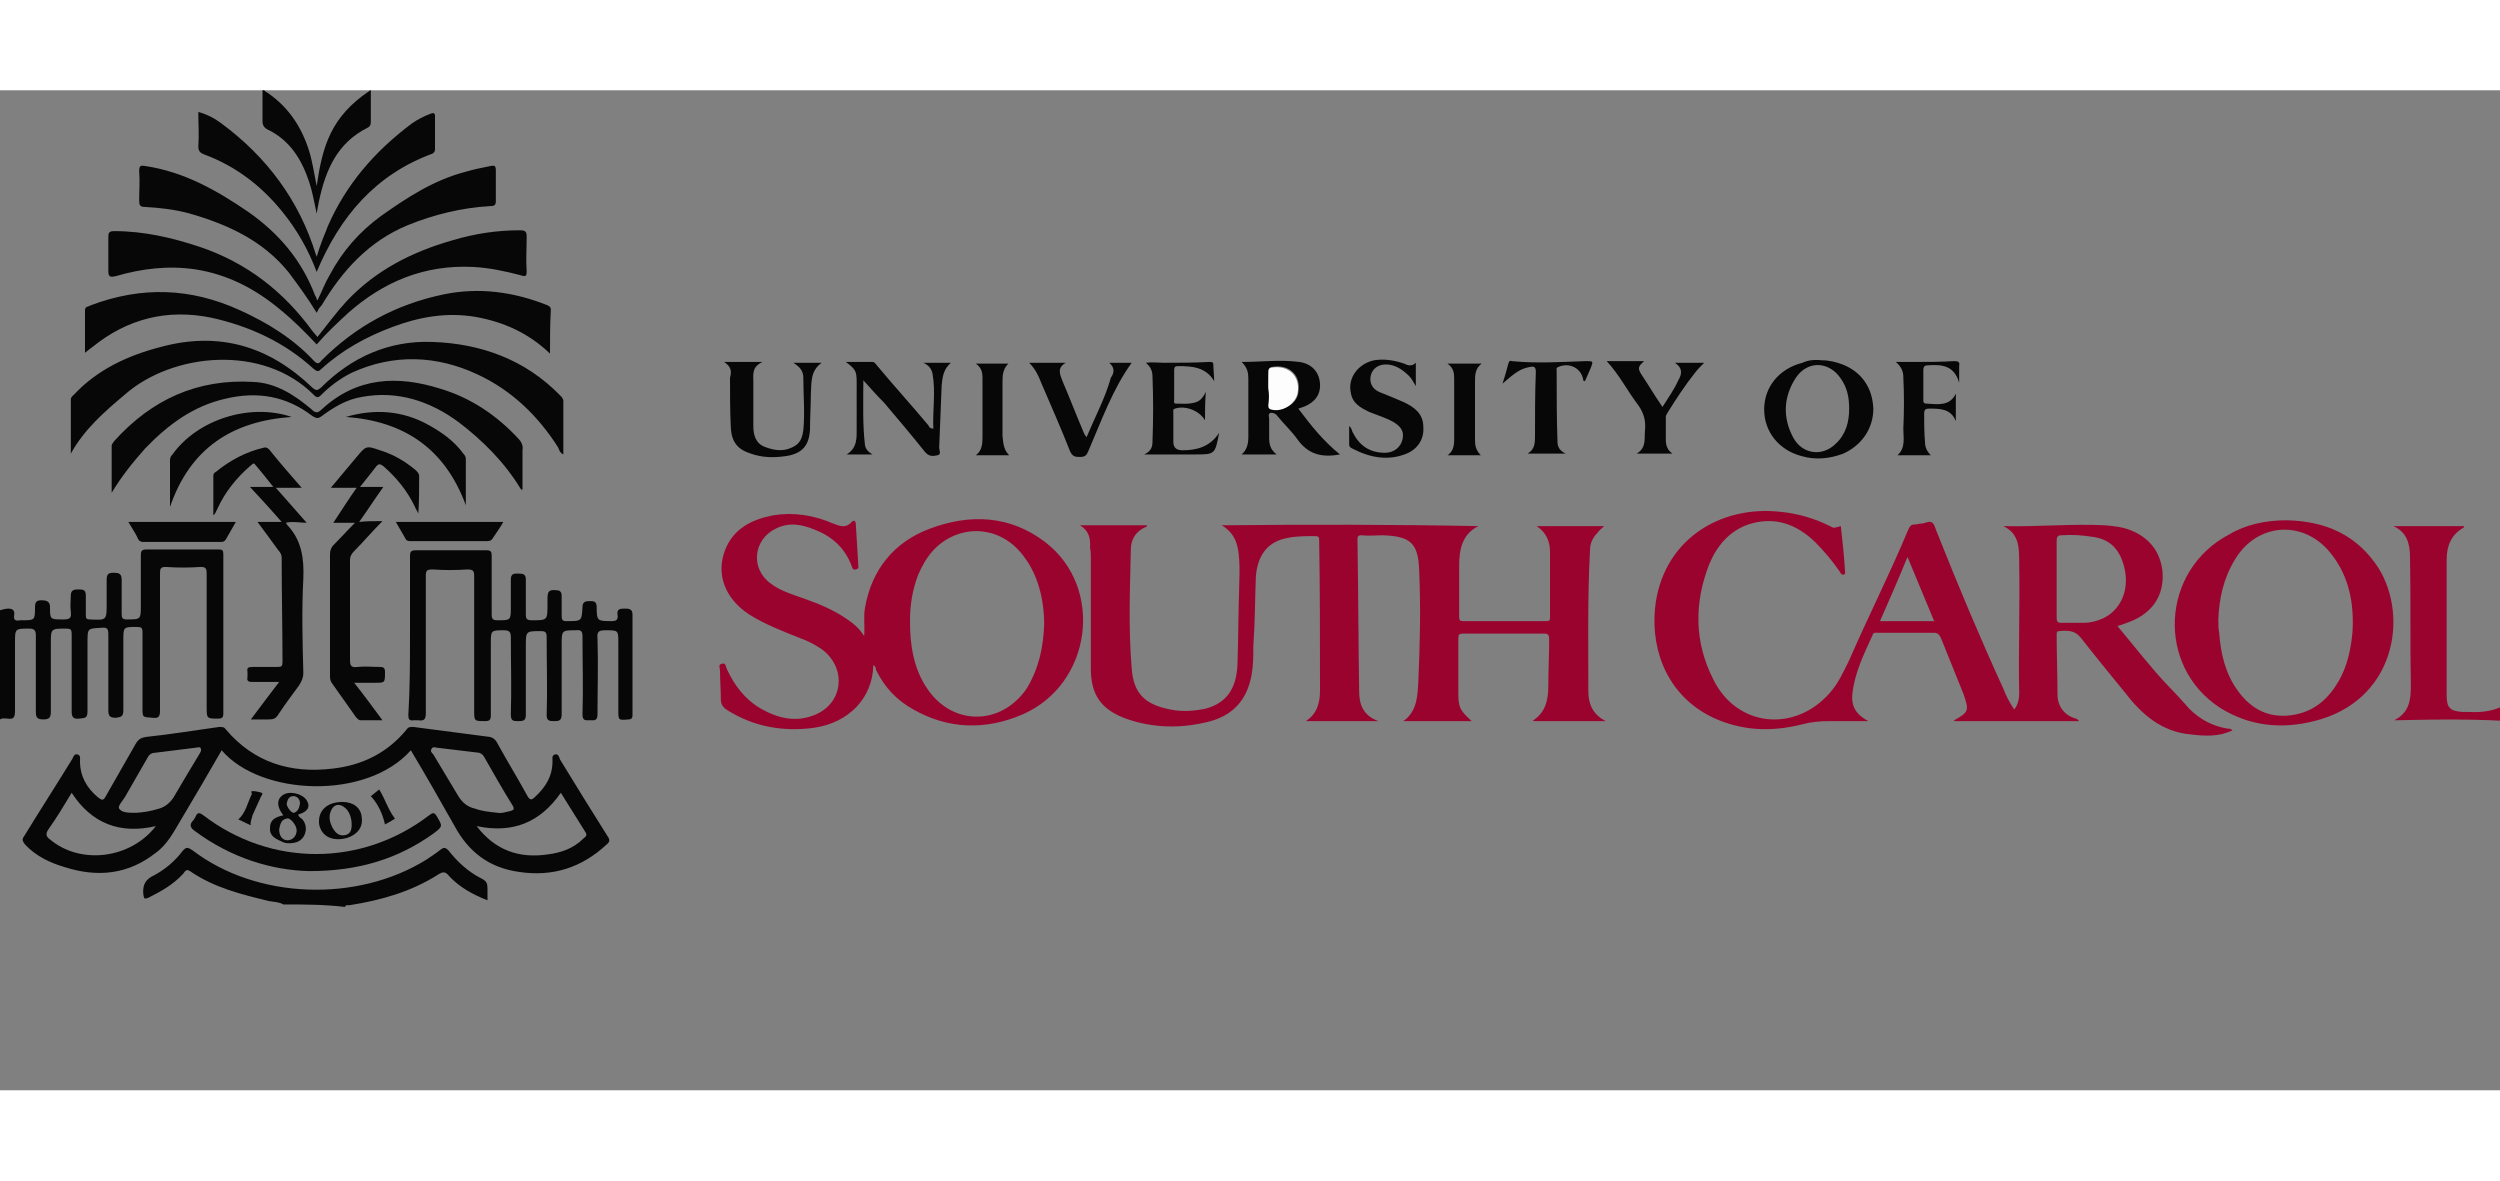<?xml version="1.0" encoding="UTF-8"?>
<svg id="Layer_1" xmlns="http://www.w3.org/2000/svg" width="360px" height="170px" viewBox="0 0 300 120" ><rect x="0" y="0" width="300" height="120" fill="#808080" stroke="none"/><style>.st0{fill:#9b032f}.st1{fill:#070707}.st2{fill:#fefdfd}</style><g id="vqrJIi.tif"><path class="st0" d="M360 75.7h-9.1c.1-.1.1-.1.1-.2 1.7-.9 1.9-1.3 1.1-3.1-.9-2.2-1.8-4.5-2.7-6.7-.2-.5-.4-.7-.9-.7h-6.6c-.3 0-.6-.1-.7.3-.9 2-2 4-2.3 6.2-.2 1.7-.2 3.1 1.5 4h-6.9c-.4 0-.5-.3-.7-.5-4.9-5.9-9.8-11.9-14.7-17.8-.2-.3-.5-.6-.8-.9-.2.3-.1.6-.1.9v13.9c0 2.4.5 3.2 2.8 4.4h-6.8c0-.2.1-.2.2-.3 1.4-.8 2-2 2-3.5 0-3.7.1-7.4.1-11.1v-5.7c0-.5-.1-.9-.6-1.3-.7-.6-1.4-1-2.1-1.5.2-.3.4-.2.6-.2h5.4c.5 0 .8.2 1.2.6l13.2 15.9c.1.2.3.3.5.6.1-1.2.1-2.3.1-3.4 0-3.1.2-6.2.1-9.4-.1-1.6-.3-3.2-1.7-4.3h5.5c-1.5 1.1-1.9 2.6-2 4.3-.1 1.3-.1 2.5-.2 3.8-.2 4.3-.3 8.6-.2 12.9v.7c.8-.9 1.2-1.7 1.6-2.6 2.8-6.2 5.6-12.5 8.4-18.7.2-.4.3-.5.7-.6.7-.1 1.5-.5 2-.3.5.3.6 1.2.9 1.8 2.5 6.1 5 12.2 7.8 18.2.4.9.9 1.8 1.5 2.6.4.5.9 1 1.6 1.1.2.5.2.6.2.6zM345.4 56c-1.1 2.6-2.2 5.1-3.3 7.7h5.9c.4 0 .6-.1.4-.5-1-2.4-2-4.7-3-7.2z"/><path class="st1" d="M0 62.4c.3-.1.7-.2 1-.2.5 0 .8.2.7.8-.1.6.2.7.7.6h.2c1.6 0 1.6 0 1.6-1.6 0-.7.3-.8.8-.8s1 .1 1 .8c0 1.5 0 1.5 1.6 1.5.7 0 1-.1.9-.9-.1-.7 0-1.4 0-2 0-.7.5-.7.9-.7.5 0 .9 0 .9.7V63c0 .4.1.5.5.5 2 .1 2 .1 2-1.9v-2.9c0-.7.3-.8.8-.8s1 0 1 .8v4.2c0 .4.1.6.6.6 1.7 0 1.7 0 1.7-1.7v-6c0-.5.1-.7.7-.7h8.6c.5 0 .6.1.6.6v19.1c0 .5-.2.6-.6.6-1.4 0-1.4 0-1.4-1.4V58c0-.6-.1-.8-.7-.8-1.4.1-2.8.1-4.2 0-.6 0-.7.2-.7.7v16.5c0 .7-.1 1-.9.9-1.2-.1-1.2 0-1.2-1.2v-9c0-.6-.1-.7-.7-.7-1.6 0-1.6 0-1.6 1.6v8.4c0 .8-.3.8-.9.9-.7 0-.9-.2-.9-.9v-9.1c0-.6-.1-.9-.8-.8-1.7.1-1.7 0-1.7 1.8v8.2c0 .9-.3.8-1 .9-.8.1-.9-.3-.9-.9v-9.2c0-.6-.1-.7-.7-.7-1.8 0-1.8 0-1.8 1.8v8.1c0 .7-.1 1-.9 1-.9 0-.9-.4-.9-1.1v-9c0-.6-.2-.8-.8-.8-1.7 0-1.7 0-1.7 1.7v8.2c0 .8-.2 1-.9.9-.3 0-.6-.1-.9.1V62.4zM34 97.7c-.5-.3-1.1-.3-1.7-.4-3.3-.8-6.6-1.6-9.5-3.6-.4-.3-.6 0-.8.3-1.2 1.3-2.6 2.1-4.2 2.9-.5.2-.5.1-.6-.4-.1-1.1.2-1.8 1.3-2.3 1.3-.7 2.5-1.7 3.4-2.9.5-.6.7-.4 1.2-.1 7.7 5.9 19.8 6.3 28.1 1.1.6-.4 1.2-.8 1.7-1.2.4-.3.6-.2.9.1 1.1 1.4 2.4 2.6 4 3.4.6.3.7.6.7 1.2v1.4c-1.8-.7-3.4-1.6-4.6-2.9-.4-.5-.7-.6-1.3-.2-3.3 2.1-6.9 3.1-10.7 3.7-.2 0-.4-.1-.5.2-2.5-.3-4.9-.3-7.4-.3zM44.5 0v3.7c0 .3 0 .6-.4.8-3.6 1.8-5 5-5.8 8.7-.1.5-.2 1-.3 1.6-.3-1.4-.5-2.6-.9-3.8-.9-2.7-2.3-5-5-6.3-.4-.2-.6-.5-.6-1V0h.2c.1.1.2.2.4.3 2.5 1.7 4.1 4.1 5 7 .4 1.3.6 2.7.9 4.2.7-4.8 1.7-8.3 6.3-11.4.1-.1.1-.1.2-.1z"/><path class="st0" d="M241.7 74.3c.5-.6.6-1.3.6-2-.1-5.2.1-10.5 0-15.7 0-1.7 0-3.4-1.9-4.3 4.1.1 8.2-.3 12.2-.1 1.1.1 2.1.2 3.1.6 2.2.9 3.5 2.5 3.8 4.9.2 2.5-.8 4.4-2.9 5.6-.7.4-1.6.7-2.5 1 2.1 2.5 4 5 6.2 7.3.8.8 1.6 1.7 2.4 2.6 1.3 1.3 2.8 2.1 4.6 2.4.2 0 .4 0 .6.2-1.6.8-3.3.7-5 .5-3.4-.3-5.8-2.3-7.8-4.9-1.8-2.2-3.6-4.4-5.4-6.7-.7-.9-1.6-.9-2.6-.8-.3 0-.3.2-.3.4 0 2.4.1 4.8.1 7.2 0 1.4.8 2.5 2.2 2.9.1 0 .2.1.4.3h-15v-.1c1.8-1 1.8-1.2 1.1-3.2-.9-2.2-1.8-4.5-2.7-6.7-.2-.4-.4-.6-.8-.6h-6.7c-.3 0-.6-.1-.7.3-1 2.2-2.1 4.4-2.4 6.9-.2 1.6.4 2.6 1.9 3.4h-4.7c-1.1 0-2.2.1-3.3.4-3.6.9-7.1.8-10.6-.8-5.3-2.5-7.5-7.8-7-13.1.8-8.1 7.7-12.5 15.2-11.6 2 .2 4 .8 5.8 1.7.5.3.5.2 1.3 0 .2 1.8.4 3.6.5 5.4 0 .1.1.3-.1.4-.3.1-.4-.1-.5-.3-.9-1.3-1.9-2.5-3-3.6-2.3-2.2-4.9-3.1-8-2.1-2.3.8-3.8 2.6-4.7 4.8-1.8 4.6-1.8 9.3.5 13.8 2.8 5.7 9.7 6.4 13.9 1.7 1.1-1.2 1.7-2.6 2.4-4 2.3-5.3 4.9-10.4 7.1-15.7.2-.4.3-.6.8-.6.2 0 .5-.1.7-.1.5 0 1-.4 1.4-.1.3.3.4.9.6 1.3 2.5 6.3 5.1 12.5 7.9 18.6.3.8.7 1.6 1.3 2.5zm5.1-15.7v4.7c0 .4.1.6.5.6h2.8c.8 0 1.5-.2 2.2-.5 2.2-1 3.3-3.5 2.6-6.2-.5-2-1.6-3.3-3.7-3.6-1.3-.2-2.5-.3-3.8-.2-.5 0-.6.2-.6.7v4.5zM228.9 56c-1.1 2.7-2.2 5.2-3.3 7.7h6.5c-1.1-2.6-2.1-5.1-3.2-7.7zM129.6 52.2h8c.1.1 0 .2-.1.2-1.2.5-1.8 1.5-1.8 2.7-.1 4.7-.3 9.5.1 14.2.2 3.1 1.6 4.4 4.6 5 1.4.3 2.9.2 4.3-.1 2.5-.7 3.7-2.4 3.8-5.4.1-3 .1-6.1.2-9.1 0-1.1.1-2.3 0-3.4-.1-1.6-.4-3.1-2.1-4.1 10.4-.1 20.6-.1 30.8.1-2 1-2.3 2.9-2.3 4.8v6.1c0 .4.1.5.5.5h9.9c.3 0 .5 0 .5-.4v-7.9c0-1.2-.4-2.3-1.6-3.1h8.1c-.3.3-.6.5-.8.8-.6.6-.9 1.3-.9 2.1-.3 5.6-.2 11.3-.2 16.9 0 1.5.5 2.8 2.1 3.6H184v-.1c1.5-1 1.8-2.5 1.8-4.2 0-1.8.1-3.7.1-5.5 0-.5-.1-.7-.6-.7h-9.7c-.5 0-.6.1-.6.6v6.5c0 1.8.2 2.1 1.6 3.4h-8.2c1.7-1.2 1.7-3.1 1.8-4.8.2-4.4.3-8.8.1-13.3-.1-3.3-1.1-4.1-4.4-4.2-.8 0-1.7.1-2.5 0-.5 0-.5.2-.5.6.1 6 .1 12 .2 18.1 0 1.5.4 2.9 2.3 3.6h-8.7c1.4-.9 1.7-2.3 1.7-3.7 0-6 0-12-.1-18 0-.3 0-.5-.5-.5-1.1 0-2.2 0-3.2.2-2.4.4-3.7 2-3.9 4.7-.1 2.8-.1 5.5-.3 8.3 0 1.1 0 2.3-.2 3.4-.5 2.9-2.1 4.8-4.9 5.6-3.4.9-6.8.9-10.2-.3-3-1.1-4.2-2.9-4.2-6V56.2c0-.4 0-.9-.1-1.3.1-1.2-.2-2.1-1.2-2.7z"/><path class="st0" d="M104.8 69c-.1 4-3 6.9-7.1 7.5-3.7.5-7.2-.1-10.4-2.1-.5-.3-.8-.7-.8-1.3 0-1.2-.1-2.3-.1-3.5 0-.3-.3-.7.3-.8.4-.1.4.4.5.6.9 2 2.2 3.7 4.1 4.8 2.1 1.2 4.3 1.7 6.6.7 3.2-1.4 3.7-5.3 1-7.6-.9-.7-1.9-1.2-3-1.6-2-.8-4.1-1.6-6-2.8-2.9-1.9-4-4.8-2.9-7.7 1-2.6 3.2-3.7 5.8-4.2 2.5-.4 4.9 0 7.2 1 .8.3 1.5.6 2.2-.2.3-.3.5-.1.5.3.1 1.6.2 3.2.3 4.9 0 .2.1.4-.3.5-.4.1-.4-.2-.5-.4-.8-2.2-2.4-3.6-4.5-4.4-1.5-.6-3-.9-4.6-.1-2.7 1.3-3.1 4.8-.6 6.6 1.2.9 2.6 1.3 4 1.8 1.7.6 3.4 1.3 4.9 2.3.9.6 1.7 1.2 2.3 2.2.1-1.2-.1-2.3.1-3.4.8-4.6 3.5-7.9 7.8-9.5 4.8-1.8 9.6-1.6 13.8 1.6 7.2 5.5 5.6 17.1-2.7 20.7-4.4 1.9-8.9 1.8-13.1-.6-2-1.1-3.5-2.7-4.5-4.8 0-.1 0-.4-.3-.5zm20.5-4.9c0-3.1-.8-6-2.4-8.1-2-2.8-5.3-3.8-8.3-2.6-2.2.9-3.5 2.6-4.4 4.7-.7 1.8-1 3.6-1 5.6 0 2.8.4 5.6 2 8 3 4.6 8.9 4.6 12 .1 1.5-2.5 2-5 2.1-7.7z"/><path class="st1" d="M49.3 79.2c-5.3 6-18 5.5-22.7 0-1.6 2.8-3.2 5.5-4.8 8.2-.9 1.5-1.7 3.1-3.1 4.1-3.3 2.6-7 3-11 1.7-1.7-.5-3.4-1.3-4.7-2.7-.3-.4-.4-.6-.1-1 1.9-3.1 3.9-6.2 5.8-9.3.1-.2.2-.6.6-.5.4.1.3.5.3.8 0 1.8.8 3.2 2.1 4.3.5.4.7.5 1-.1l3.6-6.3c.3-.5.6-.7 1.2-.8 2.9-.3 5.9-.8 8.8-1.2.4 0 .6 0 .8.3 3.4 4 7.8 5.3 12.8 4.7 3.6-.4 6.6-1.9 8.9-4.7.2-.3.4-.3.8-.3 3.1.4 6.1.8 9.2 1.2.4.1.6.3.8.6 1.2 2.2 2.5 4.3 3.7 6.5.3.5.5.5.9.1 1.3-1.2 2.1-2.5 2.1-4.3 0-.3-.1-.7.3-.8.4-.1.5.3.6.6 1.9 3.1 3.8 6.2 5.7 9.2.3.4.3.7-.1 1-3 2.8-6.5 3.9-10.5 3.3-3.6-.5-6.1-2.4-7.8-5.6-1.7-3-3.4-6-5.2-9zm7.9 9.1c2.2 2.9 5.1 3.9 8.5 3.4 1.6-.2 3.1-.7 4.3-1.9.2-.2.5-.3.3-.7l-3-4.8c-2.5 3.6-5.8 4.9-10.1 4zm-38.5 0c-4.3 1-7.7-.3-10.1-4-.9 1.5-1.8 3-2.8 4.4-.4.6-.2.9.2 1.2 3.7 3.1 9.7 2.3 12.7-1.6zm-2.6-1.6c1 0 2-.2 3-.5.7-.2 1.3-.7 1.7-1.3 1-1.7 2-3.4 3.1-5.2.1-.2.3-.4.2-.7-.1-.3-.4-.1-.7-.1l-4.8.6c-.4 0-.7.2-.9.6-.9 1.6-1.8 3.1-2.7 4.7-.3.5-.9 1.1-.7 1.4.3.5 1.2.5 1.8.5zm43.6 0c.5.1 1-.1 1.5-.2.4-.1.6-.2.3-.7-1.2-1.9-2.3-3.9-3.4-5.8-.1-.2-.3-.4-.6-.5-1.7-.2-3.3-.4-5-.6-.2 0-.5-.2-.7.1-.2.3 0 .5.2.7 1 1.7 2 3.3 3 5 .5.8 1.1 1.3 2 1.5.8.3 1.7.4 2.7.5z"/><path class="st0" d="M274.4 51.6c4.6.1 8.4 1.7 11 5.7 3.7 5.9 2 16-7.7 18.4-4 1-7.8.6-11.3-1.6-7.7-5-7.1-16.5 1.1-20.8 2-1.2 4.4-1.7 6.9-1.7zm-8.2 11.9c0 .5 0 1.1.1 1.6.2 2.5.7 4.8 2.2 6.9 1.7 2.4 4 3.5 7 2.9 2.4-.5 4-2 5.2-4.1 1-1.8 1.4-3.7 1.6-5.8.2-3.4-.4-6.6-2.5-9.3-3.2-4.2-8.9-3.9-11.6.6-1.4 2.3-1.9 4.7-2 7.2z"/><path class="st1" d="M49.2 65.3v-9.4c0-.5.1-.7.7-.7h8.5c.5 0 .6.2.6.6v7.1c0 .6.2.7.7.7 1.6 0 1.6 0 1.6-1.6v-3.3c0-.8.5-.7 1-.7s.8.1.8.7v4.2c0 .5.1.7.7.7 1.9 0 1.9 0 1.9-1.9V61c0-.9.2-1.1 1.1-1 .4 0 .6.2.6.7v2.4c0 .4.1.6.5.6h.2c1.7 0 1.7 0 1.8-1.7 0-.7.5-.7.9-.7s.8 0 .8.7c0 1.7.1 1.7 1.8 1.7.6 0 .8-.2.7-.8-.1-.7.4-.7.9-.7.4 0 .9 0 .9.7V75c0 .4-.2.5-.5.5-1.2.1-1.2.1-1.2-1.1v-8.1c0-1.5 0-1.5-1.5-1.5-.8 0-1.1.1-1 1 .1 3 0 6.1 0 9.1 0 .8-.4.7-.9.7s-.9.1-.9-.7c.1-3.1 0-6.2 0-9.3 0-.6-.1-.9-.8-.8-1.7 0-1.7 0-1.7 1.8v8.3c0 .8-.4.8-.9.8s-.9 0-.9-.7c.1-3.1 0-6.2 0-9.4 0-.6-.2-.7-.7-.7-1.8 0-1.8 0-1.8 1.8v8.2c0 .7-.2.8-.9.8-.6 0-.9 0-.9-.8.1-3.1 0-6.2 0-9.3 0-.6-.2-.8-.8-.8-1.6 0-1.6 0-1.6 1.6V75c0 .6-.2.7-.7.7-1.3 0-1.3 0-1.3-1.3V58.3c0-.6-.1-.8-.8-.8-1.4.1-2.8.1-4.2 0-.6 0-.8.1-.8.7v16.5c0 .8-.2 1-.9.9h-.6c-.5.1-.6-.2-.6-.6.2-3.3.2-6.5.2-9.7zM8.5 43.6v-6.5c0-.3.3-.5.4-.6 2.8-3 6.5-4.7 10.4-5.7 7-1.9 13-.1 18.2 4.9.5.4.6.3 1 0 3.7-3.7 8.2-5.7 13.4-5.5 5.8.2 11.1 2.1 15.3 6.4.2.2.4.4.4.7v6.4c-.4-.2-.5-.5-.6-.8-2.4-3.8-5.6-6.9-9.7-8.8-4.9-2.3-10.1-2.5-15.1-.2-1.4.7-2.6 1.6-3.7 2.7-.3.3-.5.3-.8 0-6.1-6.2-17-5.1-22.7-.1-2.5 2.1-4.9 4.2-6.5 7.1zM38 26.7c-1.1-1.8-2.2-3.3-3.4-4.9-3.1-3.8-7.3-5.7-11.8-7-1.8-.5-3.6-.7-5.4-.8-.6 0-.7-.2-.7-.8 0-1.2.1-2.3 0-3.5 0-.7.2-.7.8-.6 4.6.7 8.5 2.9 12.3 5.5 3.7 2.6 6.4 5.8 8 10 .1.2.2.3.2.5l.1.1c.5-1 .9-2.1 1.5-3.1 1.5-2.8 3.5-5.1 6.1-7 3.1-2.2 6.3-4.3 10.1-5.3 1-.3 2-.5 3-.7.5-.1.7-.1.7.5v3.7c0 .5-.2.6-.7.6-3.4.2-6.7 1-9.9 2.3-4.6 1.9-7.8 5.4-10.3 9.6-.3.3-.4.5-.6.9z"/><path class="st1" d="M38 30.5c-1.4-1.5-2.8-2.9-4.4-4.2-3-2.5-6.3-4.2-10.1-4.8-3.3-.5-6.5-.1-9.6.8-.8.2-.9 0-.9-.7v-4c0-.5.1-.7.7-.7 3.6 0 7 .8 10.3 1.9 5.6 1.9 10 5.3 13.5 10.1.2.2.4.5.6.7 1.2-1.5 2.3-3 3.5-4.3 3.5-3.7 7.8-5.9 12.7-7.3 2.7-.8 5.3-1.2 8.1-1.2.7 0 .8.2.8.8 0 1.4-.1 2.7 0 4.1 0 .6-.1.7-.7.5-1.9-.5-3.8-.9-5.7-1-5.9-.3-10.8 1.8-15 5.5-1.3 1.2-2.6 2.4-3.8 3.8z"/><path class="st1" d="M66 31.6c-2.6-2.5-5.6-3.8-8.9-4.4-3.5-.6-6.8 0-10 1.2s-6.1 2.8-8.6 5.1c-.4.4-.6.1-.9-.1-3.5-3.2-7.7-5.1-12.2-6.1-5.3-1.1-10.1.1-14.3 3.5-.3.2-.5.4-.9.7v-5.1c0-.5.4-.4.7-.6 6.1-2.3 12-2.1 17.9.6 3.3 1.5 6.4 3.4 8.9 6.1.4.4.6.3.9-.1 4.1-4.1 8.9-6.7 14.6-7.9 4.3-.9 8.5-.3 12.5 1.3.2.1.4.2.4.5-.1 1.9-.1 3.5-.1 5.3zM13.4 48.3v-5.6c0-.3.2-.4.3-.6 4.5-5 10-7.5 16.7-7.1 2.7.1 5 1.6 7 3.3.4.4.7.5 1.2 0 4.2-3.9 9.1-4.1 14.2-2.5 3.7 1.1 6.8 3.2 9.4 6 .4.4.6.9.5 1.4v4.7c-.2.1-.2-.1-.3-.2-1.9-3.1-4.5-5.7-7.4-7.9-3.4-2.5-7.3-3.8-11.6-3-1.8.3-3.3 1.2-4.8 2.3-.4.3-.6.3-1.1 0-3.1-2.4-6.6-3-10.4-2.1-4 .9-7 3.2-9.7 6-1.5 1.7-2.8 3.3-4 5.3z"/><path class="st0" d="M287.3 75.6c1.8-.9 2-2.4 2-4.1-.1-5.2 0-10.4-.1-15.5 0-1.6-.4-3-2-3.7h8.5c0 .1 0 .1-.1.2-1.4.8-2 2.1-2 3.8v16.3c0 1.5.4 1.9 1.9 2h.8c3.4.2 5.8-1.1 7.2-4.3.2-.4.2-.3.6-.7.1.5-.1 1-.2 1.4l-.9 4.2c-.1.3-.1.6-.6.6-5.1-.4-10-.3-15.1-.2z"/><path class="st1" d="M45.9 51.7c-1.3 1.3-2.3 2.5-3.4 3.6-.3.3-.5.6-.5 1.1v12c0 .7.2.9.9.8.9-.1 1.8 0 2.7 0 .4 0 .6.1.6.6 0 1.3 0 1.3-1.2 1.3h-2.5c1.2 1.5 2.2 2.9 3.4 4.5h-2.6c-.3 0-.4-.2-.6-.4-1-1.4-1.9-2.7-2.9-4.1-.2-.3-.2-.6-.2-.9V55.7c0-.4.1-.8.4-1.1.8-.8 1.6-1.7 2.6-2.7H40c1-1.5 1.8-2.8 2.8-4.2h-3.1c1.1-1.3 2.1-2.5 3.1-3.7 1.1-1.3 1.1-1.4 2.8-.8 1.6.5 3 1.3 4.3 2.4.2.2.4.4.4.7 0 1.5 0 3-.1 4.5-.1-.3-.3-.5-.4-.8-.9-1.9-2.2-3.5-3.8-4.9-.4-.3-.6-.3-.9.1-.6.8-1.2 1.5-1.9 2.4H46c-1 1.4-1.9 2.8-2.9 4.2.9-.1 1.7-.1 2.8-.1zM34.3 51.9c.1.1.1.2.2.3 1.7 1.8 2 4 1.9 6.4-.2 3.8-.1 7.5 0 11.3 0 .6-.2 1-.5 1.5-.9 1.2-1.7 2.3-2.5 3.5-.3.5-.6.6-1.2.6h-2.1c1.1-1.5 2.2-2.9 3.4-4.5h-3.2c-.5 0-.7-.1-.6-.6v-.6c-.1-.5.1-.6.6-.6h3c.5 0 .6-.1.6-.6 0-4.1-.1-8.3-.1-12.5 0-.4-.2-.7-.4-.9-.8-1.1-1.6-2.2-2.5-3.4h2.9c-1.3-1.5-2.5-2.8-3.8-4.2h2.8c-.8-1-1.5-1.9-2.2-2.7-.2-.3-.4.1-.6.2-1.6 1.4-3 3.1-3.9 5.1l-.3.6-.2.2v-4.7c0-.3.1-.4.3-.5 1.7-1.4 3.6-2.4 5.7-2.9.3-.1.5 0 .7.2 1.2 1.5 2.5 3 3.9 4.6h-3.1c1.3 1.5 2.5 2.8 3.7 4.2-.8 0-1.7-.2-2.5 0zM38 21.8c-1-2.7-2.4-5.1-4.1-7.2-2.5-3.1-5.6-5.5-9.4-6.9-.5-.2-.7-.4-.7-1 .1-1.3 0-2.7 0-4.1 1.1.3 2 .8 2.8 1.4 5.4 4 9.3 9.2 11.3 15.7 0 .1.1.1.1.3.2-.7.4-1.3.6-1.8.2-.6.5-1.2.7-1.8C41.5 11.3 45 7.3 49.4 4c.7-.5 1.5-.9 2.3-1.2.3-.1.5-.1.5.3v4c0 .2-.1.4-.3.5-6.8 2.5-11.1 7.5-13.9 14.2z"/><path class="st0" d="M311.6 75.7h-7.7c1.9-1 1.8-2.6 1.8-4.2 0-5.2 0-10.3.1-15.5 0-1.5-.1-2.8-1.8-3.8h7.6v.1c-1.4.8-1.7 2.2-1.7 3.7v16.1c-.1 1.5.4 2.8 1.7 3.6z"/><path class="st1" d="M37.1 93.7c-4.5-.1-9.4-1.6-13.7-4.8-.6-.4-.7-.8-.2-1.3.1-.1.2-.3.3-.5.2-.5.5-.4.9-.1 8.1 6.2 19 6.2 27.1 0 .4-.3.6-.4.9.1.7 1.2.8 1.2-.4 2.1-4.2 3-8.9 4.5-14.9 4.5zM160.8 43.7c-2.2.4-3.8 0-5.1-1.8-.7-1-1.6-1.8-2.4-2.8-.2-.3-.5-.4-.8-.4-.4.1-.2.5-.2.7v2.3c0 .7.1 1.4.9 2H149c.9-.8.8-1.8.8-2.8v-6.3c0-.7-.1-1.3-.8-2 2.4 0 4.6-.3 6.9 0 1.5.2 2.4 1.2 2.5 2.6.1 1.5-.8 2.5-2.6 3 1.5 2 3 3.9 5 5.5zm-8.6-8s.1 0 0 0c.1.6.1 1.3.1 2 0 .2 0 .4.3.5 1.3.4 3-.5 3.2-1.9.4-2.1-1.1-3.5-3.2-3.1-.4.1-.3.3-.3.5-.1.7-.1 1.4-.1 2zM218.6 32.4c.9 0 1.7.2 2.5.5 2.3.9 3.6 2.8 3.7 5.3 0 2.4-1.4 4.4-3.6 5.4-1.6.6-3.3.8-5 .3-2.7-.7-4.5-2.9-4.5-5.6 0-2.7 1.8-4.9 4.6-5.6.6-.3 1.4-.4 2.3-.3zm3.3 5.8c0-1.5-.3-2.6-1-3.6-1.4-2.1-4-2.2-5.4-.1-1.5 2.3-1.6 4.8-.3 7.2 1.1 2 3.5 2.3 5.1.7 1.2-1.1 1.6-2.6 1.6-4.2zM103.6 34.8c0 2.8-.1 5.3.2 7.8.1.5.4.8.9 1.1h-3.1c1.3-.8 1.2-2 1.2-3.2v-5.4c0-1.4-.1-1.6-1.3-2.5h3.2c.3 0 .4.3.6.5 2 2.4 4.1 4.7 6.1 7.1.1.2.2.4.6.4-.1-2.2.3-4.4-.1-6.6-.1-.5-.4-1-1.1-1.3h3.3c-.9.8-1 1.7-1.1 2.7l-.3 7.5c0 .3.3.8-.2.9-.5.1-1 .2-1.5-.4-1.6-2-3.2-3.9-4.9-5.9-.8-.8-1.6-1.7-2.5-2.7zM86.9 32.6h4.6c-1.3.6-1.1 1.5-1.1 2.4v5.3c0 1.1.3 2.1 1.4 2.5 1.3.5 2.5.6 3.7-.2.6-.4.8-1.1.9-1.8.2-2.1 0-4.2 0-6.3 0-.8-.4-1.3-1.2-1.8h3.4c-1.4 1-1.2 2.4-1.3 3.8 0 1.4-.1 2.8-.1 4.2-.1 1.9-.9 2.9-2.9 3.2-1.4.2-2.8.2-4.2-.3-1.6-.5-2.3-1.4-2.4-3.1-.1-2-.1-4-.1-6 .2-.7.2-1.3-.7-1.9zM169.9 32.7v2.8c-.3-.5-.5-.9-.8-1.2-.8-.8-1.7-1.4-2.8-1.4-.9 0-1.6.5-1.8 1.3-.2.8.1 1.6 1 2 1 .4 2 .8 2.9 1.2 1.3.6 2.4 1.4 2.4 3 .1 1.4-.6 2.6-2 3.2-2.2.9-4.4.5-6.5-.6-.2-.1-.4-.2-.4-.5v-2.2c.3.2.3.5.4.7.8 1.6 2 2.5 3.9 2.5 1.1 0 1.9-.7 2.1-1.6.2-.9-.1-1.5-1.1-2.1-.9-.5-1.9-.8-2.9-1.2-1-.5-2-1-2.2-2.3-.4-1.8.9-3.5 2.8-3.9 1.2-.2 2.4 0 3.6.4.4.2.9.4 1.4-.1zM144.6 39.6c-.7-1.2-2.4-1.8-3.6-1.4-.3.1-.2.3-.2.4v3.6c0 .7.4 1 1.1 1 1.7 0 3.3-.4 4.4-2.1-.5 2.6-.5 2.6-2.9 2.6h-6.1c.9-.4 1-1 1-1.6.1-2.6.1-5.2 0-7.7 0-.7-.2-1.2-.8-1.7.8-.1 1.5 0 2.2 0 1.8 0 3.6 0 5.4-.1.3 0 .5 0 .5.3 0 .6.1 1.3.1 2-1-1.7-2.7-1.8-4.3-1.8-.4 0-.5.1-.5.5v3.5c0 .2-.1.5.2.5.8 0 1.7.1 2.5-.2.5-.2.8-.6 1.1-1.2-.1 1.2-.1 2.3-.1 3.4zM133.1 32.7h2.7c-2.3 3.2-3.6 6.9-5.2 10.6-.2.5-.4.7-1 .7-.5 0-.9 0-1.2-.7-1.1-2.8-2.3-5.5-3.5-8.3-.3-.8-.7-1.6-1.4-2.3h4.4c-1.1.6-.7 1.4-.4 2.2.9 2.1 1.7 4.2 2.6 6.3.1.1.1.3.3.4 1-2.4 2.2-4.6 2.9-7.1.5-.7.4-1.3-.2-1.8zM180.3 35.2c.3-.9.5-1.6.7-2.4.1-.3.2-.4.4-.3 3 .3 6 .1 8.9 0 .9 0 .9 0 .6.8-.2.5-.5 1.1-.7 1.6-.1 0-.2 0-.2-.1-.2-1.4-1.6-2.2-3-1.6-.3.1-.2.3-.2.5 0 2.8 0 5.7.1 8.5 0 .6.3 1.1 1 1.4h-4.6c.9-.5.9-1.3.9-2.2 0-2.5 0-5 .1-7.6 0-.6-.2-.7-.7-.6-1.1.2-1.7.6-3.3 2zM201 32.7h3.5c-.4.4-.8.8-1.1 1.2-1.2 1.5-2.3 3.2-3.3 4.8-.1.2-.2.3-.2.5V42c0 .6.2 1.2.8 1.6h-4.3c1.2-.7.9-1.8 1-2.8.1-1.1-.1-2-.8-3-1.3-1.7-2.3-3.7-3.8-5.3h4.5c-.8.7-.8.9-.2 1.8.8 1.2 1.5 2.4 2.4 3.7.7-1.1 1.4-2.1 1.9-3.2.4-.7.6-1.4-.4-2.1zM234.7 36.4v3.3c-.6-1.5-1.9-1.5-3.2-1.5-.4 0-.6.1-.6.6 0 1.1 0 2.3.1 3.4 0 .6.2 1.1.7 1.6h-4c1-.9.7-2.1.7-3.2.1-2.1.1-4.1 0-6.2 0-.6-.2-1.2-.9-1.8h2.4c1.5 0 3.1 0 4.6-.1.5 0 .7.1.6.6v2c-.6-2.1-2.1-2.2-3.7-2.1-.4 0-.6.1-.6.6v3.5c0 .3 0 .5.4.5 1.4.1 2.8.3 3.5-1.2zM35 39.2c-7.2.5-12.2 3.8-14.6 10.8v-5.6c0-.3.1-.5.3-.7 3-4.2 9.3-6.2 14.3-4.5zM41.5 39.2c3.4-1 6.8-.8 10 1 1.6.9 3 1.9 4.1 3.4.2.2.3.4.3.7v5.5c-2.5-6.8-7.4-10.1-14.4-10.6zM177.7 43.8h-4c.9-.6.8-1.6.8-2.4v-6.9c0-.6-.1-1.2-.8-1.7h4.1c-.8.6-.8 1.4-.8 2.2v7c0 .6.1 1.2.7 1.8zM15.4 51.8h12.9l-1.2 2.1c-.2.3-.4.3-.7.3h-9.1c-.3 0-.5 0-.7-.3-.3-.7-.8-1.4-1.2-2.1zM47.5 51.8h12.9c-.4.7-.9 1.4-1.3 2-.2.3-.4.3-.7.3h-9.2c-.3 0-.5-.1-.6-.4-.3-.5-.7-1.2-1.1-1.9zM121.1 43.8h-4c.8-.6.8-1.5.8-2.3v-7c0-.6-.1-1.2-.8-1.7h3.9c-.7.7-.7 1.5-.7 2.3v6.4c.1.8.1 1.6.8 2.3z"/><path class="st1" d="M34 87c-.8-1-.8-1.9-.1-2.4.8-.6 2.4-.2 2.9.6s.1 1.4-1 1.7c0 .3.3.4.5.6.4.5.5 1.1.3 1.7-.2.6-.7 1-1.3 1.1-.5.1-1.1.1-1.6-.2-.7-.3-1.4-.7-1.3-1.6 0-1 .7-1.3 1.6-1.5zm-.5 1.7c0 .8.4 1.3 1 1.3s1.1-.5 1.1-1.2c0-.6-.8-1.6-1.2-1.4-.7.1-.8.8-.9 1.3zm2.5-3.1c0-.5-.3-.9-.8-.9s-.7.4-.8.9c0 .4.6 1.2.9 1.1.5-.2.6-.6.7-1.1zM41.1 85.4c1.3 0 2.2.7 2.3 1.8.2 1.2-.5 2.1-1.7 2.5-1.7.5-3.1-.1-3.4-1.6-.2-1.6.9-2.7 2.8-2.7zm1.1 2.7c0-.8-.3-1.6-.8-2-.7-.6-1.4-.4-1.7.4-.3.7-.1 1.4.2 2 .3.5.7 1 1.4.9.8-.1.9-.7.9-1.3zM30.1 88.2c-.5-.2-1-.5-1.5-.7.9-.8 1.1-2 1.6-3 .1-.1-.2-.4.1-.4.4 0 .8.1 1.1.2.2.1 0 .3-.1.5-.3.7-.7 1.5-1 2.2-.1.5-.3.8-.2 1.2zM46.2 88.1c-.3-1.3-.8-2.4-1.7-3.4.3-.2.6-.5 1-.8.7 1.1 1.1 2.5 1.9 3.5-.3.2-.8.5-1.2.7z"/><path class="st2" d="M152.2 35.7v-1.9c0-.2 0-.4.3-.5 2.1-.4 3.6 1 3.2 3.1-.3 1.3-1.9 2.3-3.2 1.9-.3-.1-.3-.3-.3-.5.1-.8.1-1.4 0-2.1.1 0 0 0 0 0z"/></g></svg>